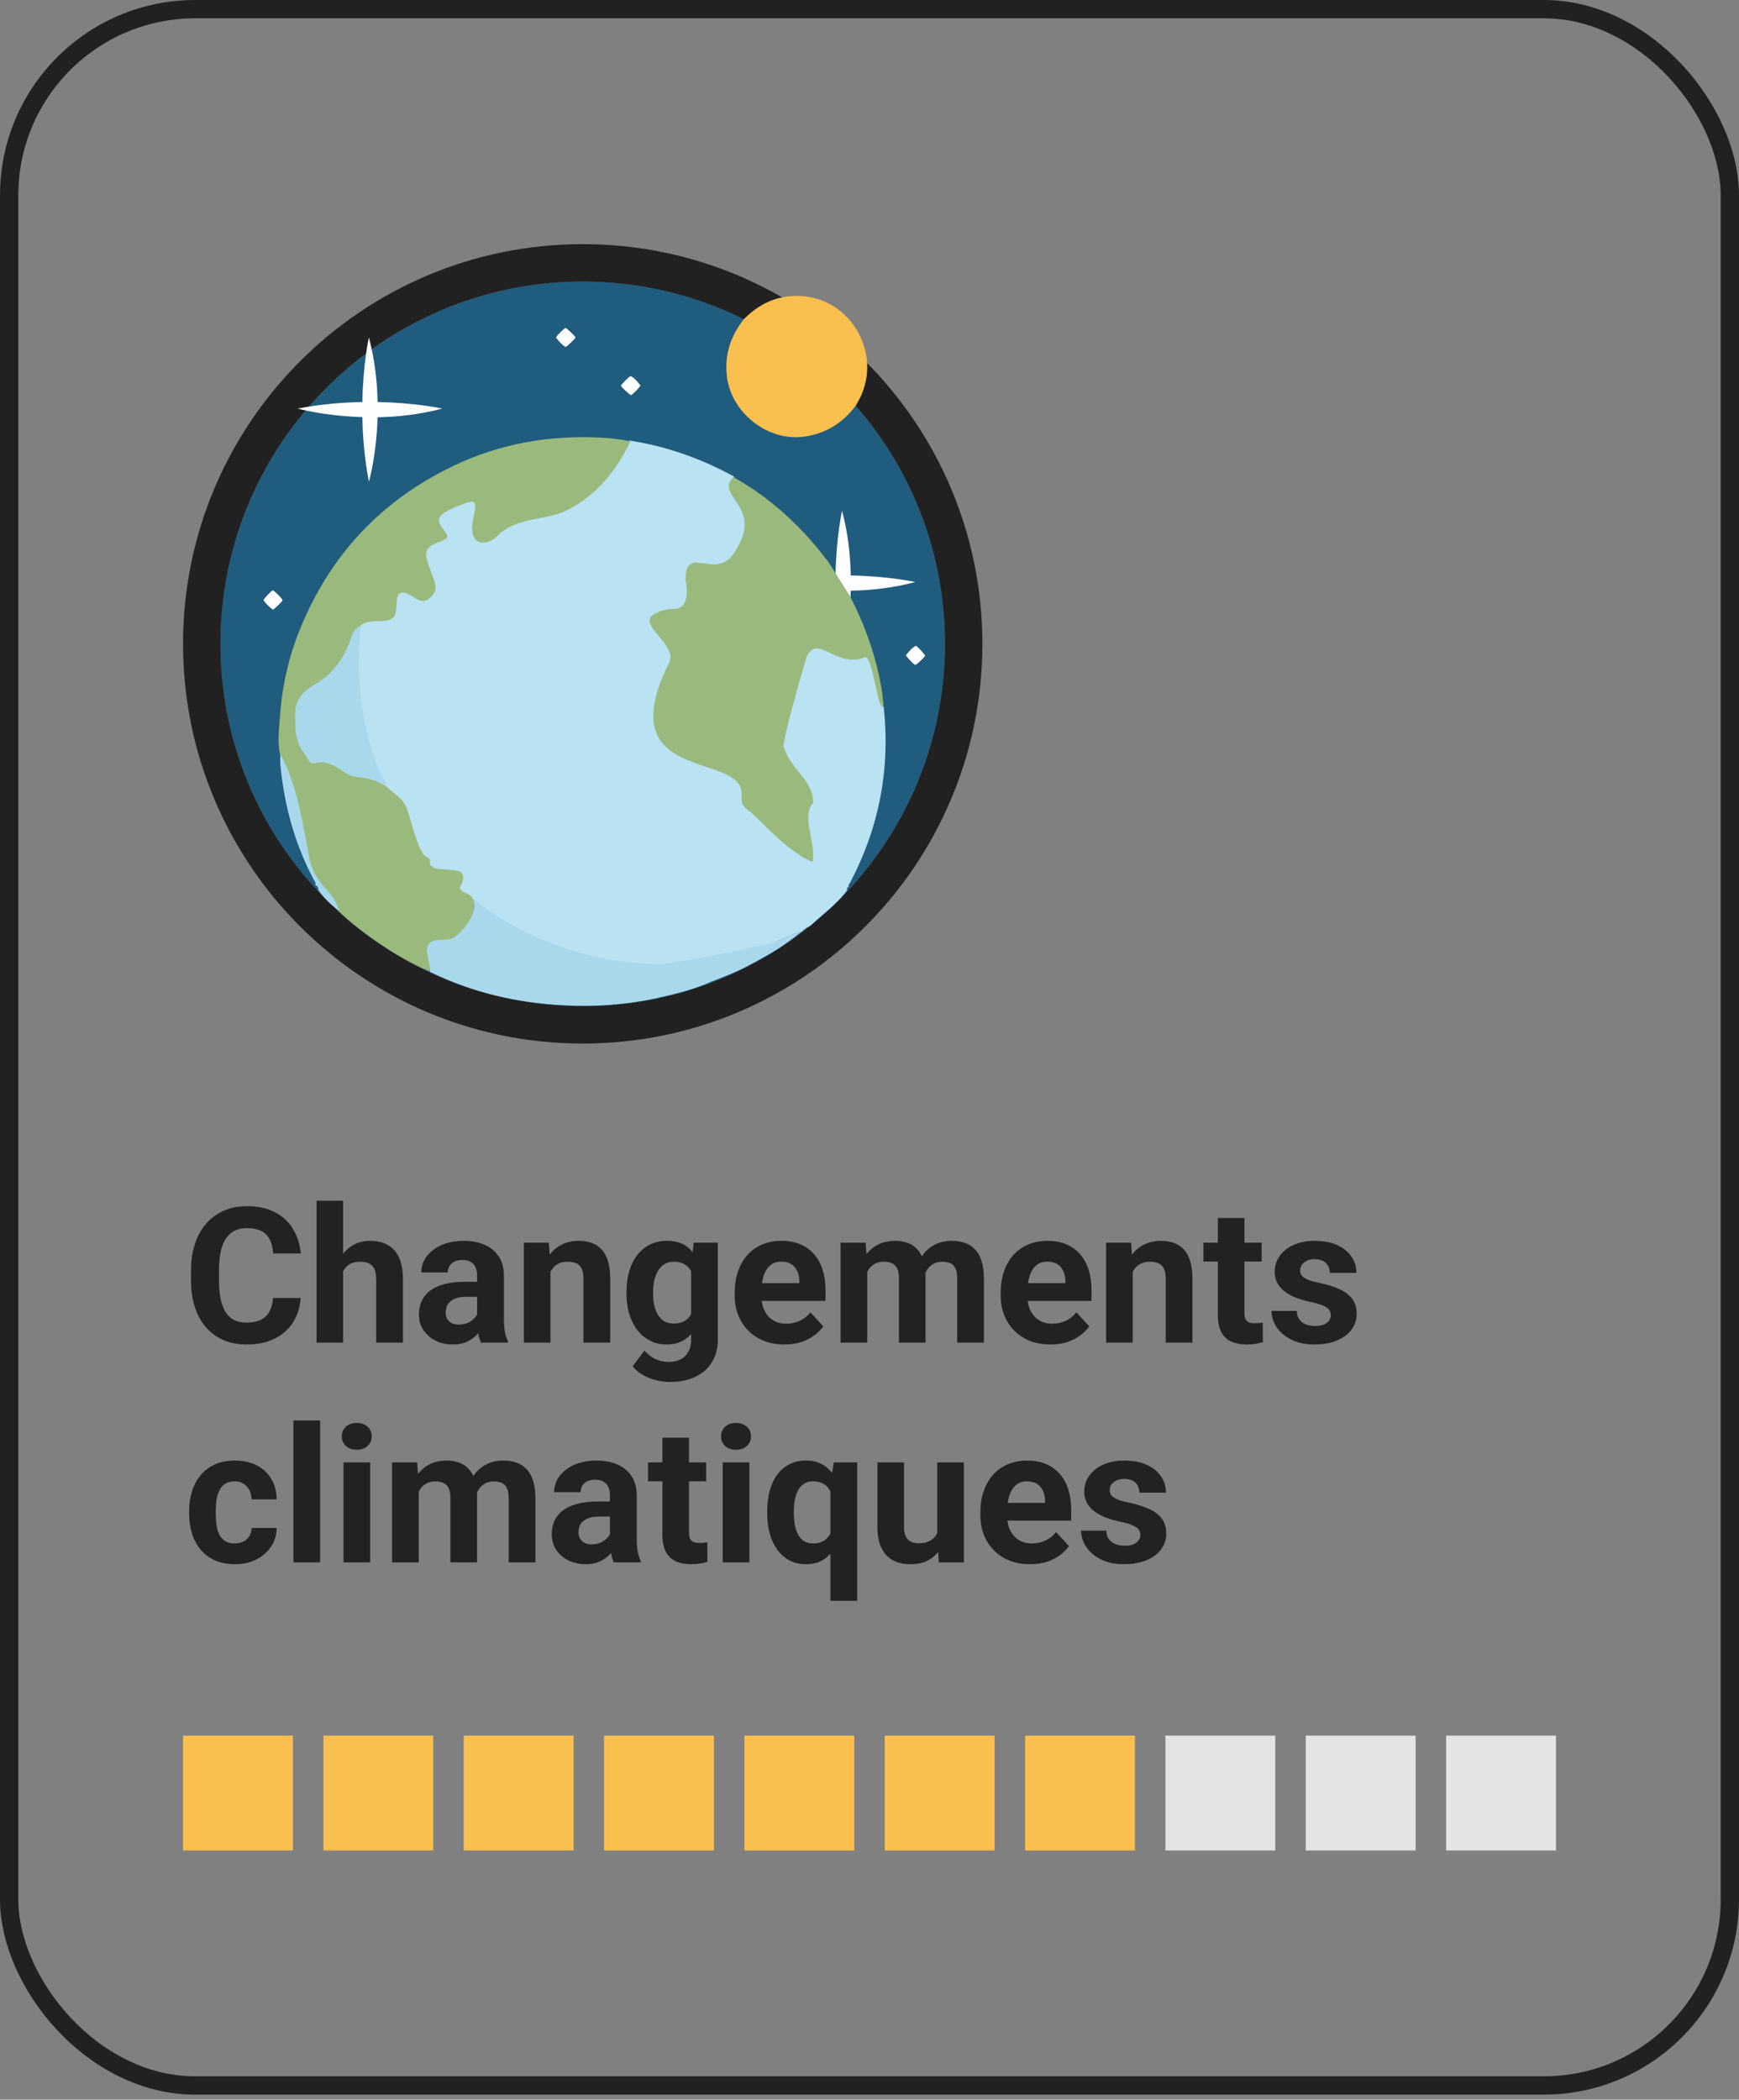 <svg width="285" height="344" viewBox="0 0 285 344" fill="none" xmlns="http://www.w3.org/2000/svg">
<rect x="0" y="0" width="285" height="344" fill="#808080" stroke="none"/>
<rect x="1.5" y="1.5" width="282" height="340.172" rx="30.5" stroke="#212121" stroke-width="3"/>
<path d="M95.5 164.841C128.29 164.841 154.872 138.266 154.872 105.485C154.872 72.704 128.29 46.129 95.5 46.129C62.71 46.129 36.129 72.704 36.129 105.485C36.129 138.266 62.71 164.841 95.5 164.841Z" fill="#205C7E"/>
<path fill-rule="evenodd" clip-rule="evenodd" d="M161 105.485C161 141.652 131.673 170.969 95.5 170.969C59.327 170.969 30 141.652 30 105.485C30 69.317 59.327 40 95.5 40C131.673 40 161 69.317 161 105.485ZM154.871 105.485C154.871 138.266 128.29 164.841 95.5 164.841C62.71 164.841 36.129 138.266 36.129 105.485C36.129 72.703 62.71 46.129 95.5 46.129C128.29 46.129 154.871 72.703 154.871 105.485Z" fill="#212121"/>
<path d="M139.426 96.777C142.677 96.719 146.306 96.341 150.022 95.355C150.022 95.355 145.755 94.397 139.426 94.281C139.368 91.03 138.99 87.402 138.003 83.686C138.003 83.686 137.045 87.953 136.929 94.281C133.706 94.339 130.106 94.629 126.332 95.355C126.332 95.355 130.687 96.574 136.929 96.748C136.987 99.969 137.277 103.569 138.003 107.342C138.032 107.371 139.251 103.017 139.426 96.777Z" fill="#FEFEFF"/>
<path d="M61.881 68.362C65.132 68.304 68.761 67.926 72.478 66.939C72.478 66.939 68.21 65.982 61.881 65.866C61.823 62.615 61.445 58.987 60.458 55.272C60.458 55.272 59.5 59.538 59.384 65.866C56.161 65.924 52.561 66.214 48.787 66.939C48.787 66.939 53.142 68.159 59.384 68.333C59.442 71.555 59.732 75.154 60.458 78.927C60.458 78.956 61.706 74.602 61.881 68.362Z" fill="#FEFEFF"/>
<path d="M103.158 72.176C109.249 73.108 114.953 75.148 120.33 78.092C117.062 81.122 131.92 89.34 127.612 91.031C124.462 92.254 121.256 89.16 121.732 92.454C137.192 97.186 127.363 98.492 114.676 94.761C114.825 96.393 116.762 96.095 115.068 96.299C113.85 96.445 115.865 97.278 114.676 97.453C113.785 97.57 115.662 97.937 115.068 98.607C113.969 99.802 115.543 98.216 115.068 99.761C114.474 101.684 118.28 99.561 109.397 103.991C126.421 101.718 118.952 113.821 118.596 114.375C117.586 116.036 110.942 113.978 109.397 115.144C108.476 115.843 110.477 119.893 109.972 120.913C108.309 124.177 115.496 121.559 115.852 125.143C115.971 126.28 117.972 122.542 118.596 123.503C119.933 125.572 115.429 123.243 117.42 124.759C119.381 126.216 117.847 127.288 120.164 126.297C121.56 125.714 123.412 129.484 124.868 128.989C125.492 128.785 124.303 131.186 124.868 131.681C126.353 132.963 135.983 136.402 136.102 138.442C136.161 139.578 130.762 148.293 131.505 149.167C133.228 151.149 128.77 151.329 127.612 153.602C126.78 155.263 126.525 155.609 125.376 156.445C121.163 159.509 117.333 160.275 116.949 160.658C115.034 161.424 110.14 158.261 107.822 158.203C105.357 158.173 102.891 157.999 100.425 157.62C91.63 156.221 83.757 152.84 76.775 147.449C76.478 147.216 76.211 146.896 75.765 147.012L75.795 146.983C75.765 146.896 75.706 146.779 75.676 146.692C75.319 145.73 73.425 145.003 74.049 144.187C76.158 141.419 72.896 144.758 69.835 143.038C67.832 151.431 64.137 148.54 69.069 141.123C67.109 140.278 67.2 144.208 65.239 143.421C63.991 142.926 66.169 134.161 65.723 132.937C65.337 131.887 64.653 131.071 63.762 130.401C63.108 129.906 62.514 129.352 61.89 128.828C61.801 128.74 61.712 128.682 61.623 128.594V128.624C61.653 128.012 61.385 127.487 61.148 126.962C58.8 121.309 57.582 115.422 57.582 109.332C57.582 107.088 57.523 104.844 57.85 102.6C58.949 101.667 60.131 101.374 61.408 101.287C63.132 101.17 63.703 101.288 63.881 99.657C63.911 99.307 63.94 98.957 63.94 98.608C64.029 97.15 64.638 95.254 66.005 95.924C66.272 96.07 67.653 96.162 67.92 96.307C68.722 96.803 68.427 98.87 69.348 98.141C70.388 97.354 70.685 96.509 70.269 95.285C69.942 94.324 69.556 93.391 69.229 92.459C68.486 90.419 68.843 89.661 70.863 88.874C71.041 88.816 71.219 88.728 71.427 88.67C72.645 88.175 72.705 87.971 71.903 86.922C71.784 86.776 71.665 86.63 71.546 86.455C70.744 85.377 70.863 84.648 71.992 83.949C73.091 83.279 74.339 82.842 75.557 82.405C76.954 81.909 79.266 81.444 79.028 82.901C78.85 84.037 79.646 85.566 79.794 86.731C80.002 88.247 77.16 87.993 78.645 87.497C79.121 87.352 80.311 88.35 80.638 88C82.39 86.164 84.678 85.552 87.055 85.056C88.956 84.678 90.858 84.415 92.611 83.541C97.602 80.977 100.811 76.955 103.158 72.176Z" fill="#B9E2F3"/>
<path d="M123.079 133.079C121.164 131.93 121.546 130.781 121.547 130.015C121.545 123.128 99.716 128.47 109.672 108.565C111.178 105.555 103.994 102.211 107.374 100.521C108.14 100.138 109.15 99.755 110.439 99.755C113.503 99.755 112.354 95.007 112.354 95.007C112.354 88.647 117.716 95.924 120.781 89.796C124.994 82.901 117.012 81.191 120.206 78.173C126.158 81.511 131.093 86.01 135.245 91.408C135.361 91.553 135.506 91.698 135.622 91.844C136.813 93.73 138.032 95.646 139.222 97.532C141.777 102.438 143.606 107.575 144.506 113.032C144.651 113.932 144.709 114.86 144.825 115.76C143.78 116.718 143.34 111.942 142.614 113.161C141.888 114.38 141.082 114.693 139.222 112.395C132.417 100.985 133.038 121.542 133.271 122.354C143.615 155.597 126.01 135.717 123.079 133.079Z" fill="#9ABA7D"/>
<path d="M63.042 128.618C63.651 129.14 64.232 129.692 64.871 130.185C65.742 130.853 66.41 131.666 66.787 132.71C67.222 133.959 68.617 139.864 69.837 140.357C71.369 141.123 69.453 141.431 71.369 142.272C71.601 142.388 74.584 142.51 74.816 142.655C75.199 142.655 76.513 143.038 75.582 144.954C74.972 145.766 75.965 146.103 76.513 146.41C79.796 147.635 75.698 153.718 73.493 154.682C71.548 155.524 70.503 157.033 70.387 159.152C66.7 157.585 63.332 155.466 60.109 153.115C58.484 151.925 56.945 150.706 55.522 149.284C55.174 148.094 54.593 147.02 53.751 146.091C52.184 144.349 50.877 142.521 50.529 140.112C50.267 138.341 49.89 136.571 49.542 134.8C48.758 130.911 47.829 127.08 45.884 123.568C45.419 121.362 45.767 119.156 45.913 117.008C46.261 112.219 47.364 107.546 49.164 103.076C54.1 90.944 62.461 82.004 74.277 76.344C81.942 72.658 90.071 71.265 98.519 71.7C100.116 71.787 101.742 71.961 103.31 72.309C101.016 77.07 97.881 81.075 93.032 83.542C91.319 84.413 89.432 84.674 87.603 85.052C85.281 85.516 83.045 86.154 81.332 87.983C81.013 88.331 80.519 88.593 80.055 88.738C78.603 89.231 77.616 88.593 77.413 87.083C77.268 85.922 77.645 84.79 77.819 83.658C78.022 82.207 77.732 81.917 76.368 82.41C75.177 82.846 73.958 83.281 72.884 83.949C71.751 84.645 71.664 85.371 72.448 86.445C72.564 86.59 72.681 86.735 72.797 86.909C73.581 87.954 73.522 88.128 72.332 88.651C72.158 88.738 71.984 88.796 71.781 88.854C69.806 89.637 69.458 90.421 70.184 92.424C70.532 93.382 70.881 94.311 71.2 95.239C71.606 96.458 71.287 97.3 70.3 98.084C69.4 98.78 68.645 98.374 67.861 97.88C67.6 97.706 67.339 97.532 67.077 97.416C65.742 96.749 65.103 97.097 65.016 98.548C64.987 98.896 64.987 99.245 64.958 99.593C64.784 101.247 64.377 101.625 62.693 101.741C61.445 101.828 60.109 101.596 59.064 102.525C58.222 102.989 57.845 103.802 57.584 104.643C56.538 107.923 54.477 110.506 51.574 112.132C49.513 113.293 48.758 114.773 48.758 116.979C48.758 119.388 49.019 121.652 50.558 123.626C51.139 124.351 51.748 124.671 52.648 124.38C54.419 123.8 56.045 124.177 57.584 125.193C59.268 126.325 61.039 127.37 62.752 128.473C62.897 128.473 62.984 128.531 63.042 128.618Z" fill="#9ABA7D"/>
<path d="M121.89 52.312C124.329 49.844 127.232 48.422 130.745 48.48C139.571 48.596 145.029 58.407 140.5 66.011C140.413 66.185 140.326 66.36 140.21 66.505C138.032 69.378 135.245 71.091 131.645 71.555C125.635 72.31 119.655 67.433 119.103 61.425C118.755 57.942 119.8 55.011 121.89 52.312Z" fill="#FAC04F"/>
<path d="M126.535 154.334C128.509 151.577 130.484 148.819 131.935 145.743C132.777 143.943 133.242 142.056 133.271 140.054C133.329 137.528 131.442 133.317 133.271 131.547C133.271 127.717 129.661 126.272 128.441 122.354C128.18 121.541 131.506 109.714 132.272 107.415C134.187 103.968 136.868 109.331 141.465 107.799C142.997 106.266 143.78 116.747 144.826 115.789C145.929 125.918 144.1 135.497 139.367 144.523C139.222 144.785 138.961 145.017 139.106 145.365V145.307C138.816 145.365 138.787 145.568 138.845 145.83C137.48 147.716 135.68 149.138 133.967 150.619C133.387 151.112 132.922 151.722 132.167 152.012C132.051 152.099 131.964 152.186 131.848 152.244H131.877C131.616 152.273 131.471 152.418 131.384 152.65C131.355 152.709 131.326 152.709 131.267 152.709C130.774 152.679 130.396 152.912 129.961 153.057C128.829 153.521 127.784 154.218 126.535 154.334Z" fill="#B9E2F3"/>
<path d="M45.943 123.567C47.888 127.079 48.817 130.911 49.601 134.8C49.949 136.571 50.327 138.341 50.588 140.112C50.936 142.521 52.243 144.378 53.811 146.091C54.653 147.02 55.233 148.093 55.582 149.283C54.333 148.239 53.056 147.165 52.156 145.771C52.156 145.423 52.069 145.104 51.662 145.046L51.633 145.075C51.894 144.639 51.517 144.349 51.372 144.03C48.323 138.254 46.611 132.043 45.972 125.541C45.885 124.903 45.943 124.235 45.943 123.567Z" fill="#A9D8EC"/>
<path d="M151.62 107.43C151.591 107.633 150.168 108.968 149.994 108.939C149.791 108.91 148.397 107.459 148.484 107.343C148.949 106.762 149.413 106.153 150.11 105.804C150.226 105.746 151.62 107.285 151.62 107.43Z" fill="#FEFEFF"/>
<path d="M46.319 98.315C46.319 98.518 44.838 99.941 44.722 99.853C44.113 99.476 43.619 98.925 43.184 98.344C43.096 98.228 44.519 96.719 44.722 96.719C44.896 96.719 46.319 98.141 46.319 98.315Z" fill="#FEFEFF"/>
<path d="M92.684 53.733C92.858 53.733 94.31 55.098 94.31 55.301C94.31 55.475 92.8 56.897 92.684 56.839C92.074 56.462 91.581 55.91 91.145 55.33C91.029 55.185 92.481 53.733 92.684 53.733Z" fill="#FEFEFF"/>
<path d="M103.426 64.733C103.252 64.762 101.801 63.398 101.771 63.195C101.771 63.021 103.194 61.57 103.368 61.628C104.036 61.947 104.471 62.556 104.936 63.108C105.052 63.253 103.659 64.704 103.426 64.733Z" fill="#FEFEFF"/>
<path d="M70.444 159.209C70.56 157.09 69.01 154.987 70.984 154.145C71.449 153.942 73.584 153.995 74.048 153.762C76.367 152.551 78.496 148.812 77.496 147.251C84.318 152.621 92.189 155.958 100.754 157.352C103.164 157.729 105.573 157.903 107.983 157.932C110.247 157.961 125.468 154.958 127.674 154.145C128.168 155.394 123.078 158.359 116.693 160.776C113.731 162.112 110.596 162.866 107.46 163.563C102.496 164.637 97.473 164.956 92.421 164.695C84.728 164.318 77.354 162.605 70.444 159.209Z" fill="#A9D8EC"/>
<path d="M126.534 154.334C127.783 154.218 128.828 153.492 129.96 153.057C130.396 152.882 130.802 152.65 131.267 152.708C128.799 154.711 126.128 156.453 123.225 157.817C124.328 156.685 125.431 155.524 126.534 154.334Z" fill="#A9D8EC"/>
<path d="M51.632 145.104C52.068 145.162 52.126 145.481 52.126 145.829C51.922 145.597 51.545 145.51 51.632 145.104Z" fill="#205C7E"/>
<path d="M131.383 152.679C131.47 152.447 131.615 152.301 131.876 152.272C131.731 152.389 131.557 152.534 131.383 152.679Z" fill="#A9D8EC"/>
<path d="M138.845 145.829C138.787 145.597 138.816 145.394 139.106 145.307C139.309 145.626 138.99 145.684 138.845 145.829Z" fill="#205C7E"/>
<path d="M131.877 152.273C131.993 152.186 132.08 152.099 132.196 152.041C132.08 152.099 131.964 152.186 131.877 152.273Z" fill="#A9D8EC"/>
<path d="M63.324 128.866C59.877 126.732 58.526 127.864 56.813 126.732C55.274 125.716 53.432 124.455 51.632 125.036C50.732 125.326 50.469 124.229 49.918 123.504C48.35 121.53 48.357 119.401 48.386 116.992C48.386 114.786 49.571 113.235 51.632 112.074C54.564 110.449 56.562 107.632 57.579 104.352C57.84 103.51 58.309 102.931 59.122 102.467C58.803 104.702 58.89 106.937 58.861 109.172C58.861 115.267 60.051 121.101 62.345 126.732C62.577 127.283 63.324 128.257 63.324 128.866Z" fill="#A9D8EC"/>
<path d="M63.041 128.617C62.953 128.53 62.866 128.472 62.779 128.385C62.895 128.472 62.983 128.53 63.041 128.617Z" fill="#A9D8EC"/>
<path d="M44.743 212.659H49.269C49.178 214.142 48.77 215.459 48.043 216.609C47.327 217.76 46.322 218.658 45.031 219.304C43.749 219.95 42.205 220.272 40.399 220.272C38.986 220.272 37.72 220.03 36.6 219.546C35.48 219.051 34.521 218.345 33.724 217.427C32.937 216.508 32.336 215.398 31.922 214.097C31.509 212.795 31.302 211.337 31.302 209.722V208.193C31.302 206.579 31.514 205.121 31.938 203.819C32.371 202.507 32.987 201.392 33.784 200.474C34.592 199.555 35.555 198.849 36.675 198.354C37.795 197.86 39.047 197.613 40.429 197.613C42.266 197.613 43.815 197.946 45.076 198.612C46.348 199.278 47.331 200.196 48.028 201.367C48.734 202.537 49.158 203.869 49.299 205.363H44.758C44.708 204.475 44.531 203.723 44.228 203.107C43.926 202.482 43.467 202.013 42.851 201.7C42.246 201.377 41.438 201.215 40.429 201.215C39.672 201.215 39.011 201.357 38.446 201.639C37.881 201.922 37.407 202.351 37.023 202.926C36.64 203.501 36.352 204.228 36.161 205.105C35.979 205.973 35.888 206.993 35.888 208.163V209.722C35.888 210.862 35.974 211.867 36.145 212.734C36.317 213.592 36.579 214.319 36.933 214.914C37.296 215.499 37.76 215.943 38.325 216.246C38.9 216.539 39.592 216.685 40.399 216.685C41.347 216.685 42.13 216.534 42.745 216.231C43.361 215.928 43.83 215.479 44.153 214.884C44.486 214.288 44.683 213.547 44.743 212.659ZM56.232 196.72V219.97H51.873V196.72H56.232ZM55.611 211.206H54.416C54.426 210.065 54.577 209.016 54.87 208.057C55.162 207.088 55.581 206.251 56.126 205.544C56.671 204.828 57.322 204.273 58.079 203.879C58.846 203.486 59.693 203.289 60.622 203.289C61.429 203.289 62.16 203.405 62.816 203.637C63.482 203.859 64.053 204.222 64.527 204.727C65.011 205.222 65.385 205.872 65.647 206.68C65.909 207.487 66.04 208.466 66.04 209.616V219.97H61.651V209.586C61.651 208.859 61.545 208.289 61.333 207.875C61.131 207.452 60.834 207.154 60.44 206.982C60.056 206.801 59.582 206.71 59.017 206.71C58.391 206.71 57.857 206.826 57.413 207.058C56.979 207.29 56.63 207.613 56.368 208.027C56.106 208.431 55.914 208.905 55.793 209.45C55.672 209.995 55.611 210.58 55.611 211.206ZM78.195 216.276V208.98C78.195 208.456 78.109 208.007 77.938 207.633C77.766 207.25 77.499 206.952 77.136 206.74C76.783 206.528 76.323 206.422 75.758 206.422C75.274 206.422 74.855 206.508 74.502 206.68C74.149 206.841 73.876 207.078 73.685 207.391C73.493 207.694 73.397 208.052 73.397 208.466H69.038C69.038 207.77 69.199 207.109 69.522 206.483C69.845 205.857 70.314 205.307 70.93 204.833C71.545 204.349 72.277 203.97 73.124 203.698C73.982 203.425 74.941 203.289 76.001 203.289C77.272 203.289 78.402 203.501 79.391 203.925C80.38 204.349 81.157 204.984 81.722 205.832C82.297 206.68 82.585 207.739 82.585 209.011V216.019C82.585 216.917 82.641 217.654 82.751 218.229C82.862 218.794 83.024 219.289 83.236 219.712V219.97H78.831C78.619 219.526 78.458 218.971 78.347 218.305C78.246 217.629 78.195 216.952 78.195 216.276ZM78.77 209.995L78.801 212.462H76.364C75.789 212.462 75.289 212.528 74.865 212.659C74.441 212.79 74.093 212.977 73.821 213.219C73.548 213.451 73.347 213.723 73.215 214.036C73.094 214.349 73.034 214.692 73.034 215.065C73.034 215.439 73.12 215.777 73.291 216.08C73.463 216.372 73.71 216.604 74.033 216.776C74.356 216.937 74.734 217.018 75.168 217.018C75.824 217.018 76.394 216.887 76.878 216.625C77.363 216.362 77.736 216.039 77.999 215.656C78.271 215.272 78.412 214.909 78.422 214.566L79.573 216.413C79.411 216.826 79.189 217.255 78.907 217.699C78.634 218.143 78.286 218.562 77.862 218.956C77.439 219.339 76.929 219.657 76.334 219.909C75.738 220.151 75.032 220.272 74.214 220.272C73.175 220.272 72.231 220.066 71.384 219.652C70.546 219.228 69.88 218.648 69.386 217.911C68.901 217.164 68.659 216.317 68.659 215.368C68.659 214.51 68.821 213.749 69.144 213.083C69.466 212.417 69.941 211.856 70.566 211.402C71.202 210.938 71.994 210.59 72.943 210.358C73.891 210.116 74.991 209.995 76.243 209.995H78.77ZM90.214 207.088V219.97H85.855V203.592H89.941L90.214 207.088ZM89.578 211.206H88.397C88.397 209.995 88.554 208.905 88.867 207.936C89.18 206.957 89.618 206.125 90.184 205.438C90.749 204.742 91.42 204.212 92.197 203.849C92.984 203.476 93.862 203.289 94.831 203.289C95.597 203.289 96.299 203.4 96.935 203.622C97.57 203.844 98.115 204.197 98.569 204.682C99.034 205.166 99.387 205.807 99.629 206.604C99.881 207.401 100.007 208.375 100.007 209.525V219.97H95.618V209.51C95.618 208.784 95.517 208.219 95.315 207.815C95.113 207.411 94.815 207.129 94.422 206.967C94.038 206.796 93.564 206.71 92.999 206.71C92.414 206.71 91.904 206.826 91.47 207.058C91.046 207.29 90.693 207.613 90.411 208.027C90.138 208.431 89.931 208.905 89.79 209.45C89.649 209.995 89.578 210.58 89.578 211.206ZM113.691 203.592H117.642V219.425C117.642 220.918 117.309 222.185 116.643 223.224C115.987 224.274 115.068 225.066 113.888 225.601C112.707 226.146 111.335 226.418 109.771 226.418C109.084 226.418 108.358 226.327 107.591 226.146C106.834 225.964 106.107 225.681 105.411 225.298C104.725 224.914 104.15 224.43 103.686 223.845L105.608 221.271C106.112 221.857 106.698 222.311 107.364 222.634C108.03 222.967 108.766 223.133 109.574 223.133C110.361 223.133 111.027 222.987 111.572 222.694C112.117 222.412 112.535 221.993 112.828 221.438C113.121 220.893 113.267 220.232 113.267 219.455V207.376L113.691 203.592ZM102.671 211.978V211.66C102.671 210.408 102.823 209.273 103.125 208.254C103.438 207.225 103.877 206.342 104.442 205.605C105.018 204.868 105.714 204.298 106.531 203.895C107.349 203.491 108.272 203.289 109.301 203.289C110.391 203.289 111.304 203.491 112.041 203.895C112.778 204.298 113.383 204.873 113.857 205.62C114.332 206.357 114.7 207.23 114.962 208.239C115.235 209.238 115.447 210.333 115.598 211.523V212.22C115.447 213.36 115.22 214.42 114.917 215.398C114.614 216.377 114.216 217.235 113.721 217.972C113.227 218.698 112.611 219.263 111.875 219.667C111.148 220.071 110.28 220.272 109.271 220.272C108.262 220.272 107.349 220.066 106.531 219.652C105.724 219.238 105.033 218.658 104.458 217.911C103.882 217.164 103.438 216.286 103.125 215.277C102.823 214.268 102.671 213.168 102.671 211.978ZM107.031 211.66V211.978C107.031 212.654 107.096 213.284 107.228 213.87C107.359 214.455 107.561 214.975 107.833 215.429C108.116 215.873 108.464 216.221 108.877 216.473C109.301 216.715 109.801 216.836 110.376 216.836C111.173 216.836 111.824 216.67 112.329 216.337C112.833 215.994 113.212 215.525 113.464 214.929C113.716 214.334 113.862 213.648 113.903 212.871V210.888C113.883 210.252 113.797 209.682 113.646 209.177C113.494 208.663 113.282 208.224 113.01 207.86C112.737 207.497 112.384 207.215 111.95 207.013C111.516 206.811 111.002 206.71 110.406 206.71C109.831 206.71 109.332 206.841 108.908 207.104C108.494 207.356 108.146 207.704 107.863 208.148C107.591 208.592 107.384 209.117 107.243 209.722C107.101 210.318 107.031 210.963 107.031 211.66ZM128.57 220.272C127.299 220.272 126.159 220.071 125.149 219.667C124.14 219.253 123.283 218.683 122.576 217.957C121.88 217.23 121.345 216.387 120.972 215.429C120.598 214.46 120.412 213.431 120.412 212.341V211.735C120.412 210.494 120.588 209.359 120.941 208.33C121.295 207.3 121.799 206.407 122.455 205.65C123.121 204.894 123.928 204.313 124.877 203.91C125.826 203.496 126.895 203.289 128.086 203.289C129.246 203.289 130.276 203.481 131.174 203.864C132.072 204.248 132.824 204.793 133.429 205.499C134.045 206.205 134.509 207.053 134.822 208.042C135.135 209.021 135.291 210.111 135.291 211.312V213.128H122.273V210.222H131.007V209.889C131.007 209.283 130.896 208.743 130.674 208.269C130.462 207.785 130.139 207.401 129.706 207.119C129.272 206.836 128.717 206.695 128.041 206.695C127.465 206.695 126.971 206.821 126.557 207.073C126.143 207.326 125.805 207.679 125.543 208.133C125.291 208.587 125.099 209.122 124.968 209.737C124.847 210.343 124.786 211.009 124.786 211.735V212.341C124.786 212.997 124.877 213.602 125.059 214.157C125.25 214.712 125.518 215.192 125.861 215.595C126.214 215.999 126.638 216.312 127.132 216.534C127.637 216.756 128.207 216.867 128.843 216.867C129.63 216.867 130.361 216.715 131.038 216.413C131.724 216.1 132.314 215.631 132.809 215.005L134.928 217.306C134.585 217.8 134.115 218.274 133.52 218.729C132.935 219.183 132.228 219.556 131.401 219.849C130.573 220.131 129.63 220.272 128.57 220.272ZM142.133 206.982V219.97H137.758V203.592H141.86L142.133 206.982ZM141.527 211.206H140.316C140.316 210.065 140.453 209.016 140.725 208.057C141.008 207.088 141.416 206.251 141.951 205.544C142.496 204.828 143.167 204.273 143.964 203.879C144.762 203.486 145.685 203.289 146.734 203.289C147.461 203.289 148.127 203.4 148.732 203.622C149.338 203.834 149.858 204.172 150.292 204.636C150.736 205.09 151.079 205.686 151.321 206.422C151.563 207.149 151.684 208.022 151.684 209.041V219.97H147.325V209.525C147.325 208.779 147.224 208.203 147.022 207.8C146.82 207.396 146.533 207.114 146.159 206.952C145.796 206.791 145.357 206.71 144.842 206.71C144.277 206.71 143.783 206.826 143.359 207.058C142.945 207.29 142.602 207.613 142.33 208.027C142.057 208.431 141.855 208.905 141.724 209.45C141.593 209.995 141.527 210.58 141.527 211.206ZM151.275 210.706L149.716 210.903C149.716 209.833 149.847 208.839 150.11 207.921C150.382 207.003 150.781 206.195 151.306 205.499C151.84 204.803 152.501 204.263 153.289 203.879C154.076 203.486 154.984 203.289 156.013 203.289C156.8 203.289 157.517 203.405 158.163 203.637C158.808 203.859 159.358 204.217 159.812 204.712C160.277 205.196 160.63 205.832 160.872 206.619C161.124 207.406 161.25 208.37 161.25 209.51V219.97H156.876V209.51C156.876 208.753 156.775 208.178 156.573 207.785C156.382 207.381 156.099 207.104 155.726 206.952C155.362 206.791 154.928 206.71 154.424 206.71C153.899 206.71 153.44 206.816 153.046 207.028C152.653 207.23 152.325 207.512 152.062 207.875C151.8 208.239 151.603 208.663 151.472 209.147C151.341 209.621 151.275 210.141 151.275 210.706ZM172.164 220.272C170.893 220.272 169.752 220.071 168.743 219.667C167.734 219.253 166.876 218.683 166.17 217.957C165.474 217.23 164.939 216.387 164.565 215.429C164.192 214.46 164.005 213.431 164.005 212.341V211.735C164.005 210.494 164.182 209.359 164.535 208.33C164.888 207.3 165.393 206.407 166.049 205.65C166.715 204.894 167.522 204.313 168.471 203.91C169.419 203.496 170.489 203.289 171.68 203.289C172.84 203.289 173.869 203.481 174.768 203.864C175.666 204.248 176.417 204.793 177.023 205.499C177.639 206.205 178.103 207.053 178.416 208.042C178.728 209.021 178.885 210.111 178.885 211.312V213.128H165.867V210.222H174.601V209.889C174.601 209.283 174.49 208.743 174.268 208.269C174.056 207.785 173.733 207.401 173.299 207.119C172.865 206.836 172.31 206.695 171.634 206.695C171.059 206.695 170.565 206.821 170.151 207.073C169.737 207.326 169.399 207.679 169.137 208.133C168.884 208.587 168.693 209.122 168.562 209.737C168.44 210.343 168.38 211.009 168.38 211.735V212.341C168.38 212.997 168.471 213.602 168.652 214.157C168.844 214.712 169.111 215.192 169.455 215.595C169.808 215.999 170.232 216.312 170.726 216.534C171.231 216.756 171.801 216.867 172.437 216.867C173.224 216.867 173.955 216.715 174.631 216.413C175.318 216.1 175.908 215.631 176.402 215.005L178.521 217.306C178.178 217.8 177.709 218.274 177.114 218.729C176.528 219.183 175.822 219.556 174.995 219.849C174.167 220.131 173.224 220.272 172.164 220.272ZM185.636 207.088V219.97H181.276V203.592H185.363L185.636 207.088ZM185 211.206H183.819C183.819 209.995 183.976 208.905 184.289 207.936C184.601 206.957 185.04 206.125 185.605 205.438C186.171 204.742 186.842 204.212 187.619 203.849C188.406 203.476 189.284 203.289 190.252 203.289C191.019 203.289 191.721 203.4 192.356 203.622C192.992 203.844 193.537 204.197 193.991 204.682C194.455 205.166 194.809 205.807 195.051 206.604C195.303 207.401 195.429 208.375 195.429 209.525V219.97H191.04V209.51C191.04 208.784 190.939 208.219 190.737 207.815C190.535 207.411 190.237 207.129 189.844 206.967C189.46 206.796 188.986 206.71 188.421 206.71C187.836 206.71 187.326 206.826 186.892 207.058C186.468 207.29 186.115 207.613 185.833 208.027C185.56 208.431 185.353 208.905 185.212 209.45C185.071 209.995 185 210.58 185 211.206ZM206.767 203.592V206.68H197.23V203.592H206.767ZM199.592 199.55H203.951V215.035C203.951 215.509 204.012 215.873 204.133 216.125C204.264 216.377 204.456 216.554 204.708 216.655C204.96 216.746 205.278 216.791 205.662 216.791C205.934 216.791 206.176 216.781 206.388 216.761C206.61 216.73 206.797 216.7 206.948 216.67L206.963 219.879C206.59 220 206.186 220.096 205.752 220.167C205.319 220.237 204.839 220.272 204.314 220.272C203.356 220.272 202.518 220.116 201.802 219.803C201.095 219.48 200.55 218.966 200.167 218.259C199.784 217.553 199.592 216.625 199.592 215.474V199.55ZM218.104 215.444C218.104 215.131 218.013 214.848 217.832 214.596C217.65 214.344 217.312 214.112 216.817 213.9C216.333 213.678 215.632 213.476 214.713 213.294C213.886 213.113 213.114 212.886 212.397 212.613C211.691 212.331 211.076 211.993 210.551 211.599C210.036 211.206 209.632 210.741 209.34 210.207C209.047 209.662 208.901 209.041 208.901 208.345C208.901 207.659 209.047 207.013 209.34 206.407C209.643 205.802 210.071 205.267 210.626 204.803C211.192 204.328 211.878 203.96 212.685 203.698C213.502 203.425 214.421 203.289 215.44 203.289C216.863 203.289 218.084 203.516 219.103 203.97C220.132 204.424 220.919 205.05 221.464 205.847C222.019 206.634 222.297 207.532 222.297 208.542H217.938C217.938 208.118 217.847 207.739 217.665 207.406C217.493 207.063 217.221 206.796 216.848 206.604C216.484 206.402 216.01 206.301 215.425 206.301C214.94 206.301 214.522 206.387 214.168 206.559C213.815 206.72 213.543 206.942 213.351 207.225C213.169 207.497 213.079 207.8 213.079 208.133C213.079 208.385 213.129 208.612 213.23 208.814C213.341 209.006 213.518 209.182 213.76 209.344C214.002 209.505 214.315 209.657 214.698 209.798C215.092 209.929 215.576 210.05 216.151 210.161C217.332 210.403 218.387 210.721 219.315 211.115C220.243 211.498 220.98 212.023 221.525 212.689C222.07 213.345 222.342 214.208 222.342 215.277C222.342 216.004 222.181 216.67 221.858 217.275C221.535 217.881 221.071 218.411 220.465 218.865C219.86 219.309 219.133 219.657 218.286 219.909C217.448 220.151 216.505 220.272 215.455 220.272C213.931 220.272 212.64 220 211.58 219.455C210.531 218.91 209.733 218.219 209.188 217.381C208.654 216.534 208.386 215.666 208.386 214.778H212.519C212.539 215.373 212.69 215.853 212.973 216.216C213.265 216.579 213.634 216.841 214.078 217.003C214.532 217.164 215.021 217.245 215.546 217.245C216.111 217.245 216.58 217.169 216.954 217.018C217.327 216.857 217.61 216.645 217.801 216.382C218.003 216.11 218.104 215.797 218.104 215.444ZM38.461 252.867C38.996 252.867 39.471 252.766 39.884 252.564C40.298 252.352 40.621 252.059 40.853 251.686C41.095 251.303 41.221 250.854 41.231 250.339H45.334C45.323 251.489 45.016 252.514 44.41 253.412C43.805 254.3 42.992 255.001 41.973 255.516C40.954 256.02 39.814 256.272 38.552 256.272C37.281 256.272 36.171 256.061 35.222 255.637C34.284 255.213 33.502 254.628 32.876 253.881C32.25 253.124 31.781 252.246 31.468 251.247C31.155 250.238 30.999 249.158 30.999 248.008V247.569C30.999 246.408 31.155 245.329 31.468 244.33C31.781 243.32 32.25 242.443 32.876 241.696C33.502 240.939 34.284 240.349 35.222 239.925C36.161 239.501 37.261 239.289 38.522 239.289C39.864 239.289 41.04 239.546 42.049 240.061C43.068 240.576 43.865 241.312 44.44 242.271C45.026 243.22 45.323 244.345 45.334 245.646H41.231C41.221 245.102 41.105 244.607 40.883 244.163C40.671 243.719 40.359 243.366 39.945 243.104C39.541 242.831 39.042 242.695 38.446 242.695C37.81 242.695 37.291 242.831 36.887 243.104C36.484 243.366 36.171 243.729 35.949 244.193C35.727 244.647 35.57 245.167 35.48 245.752C35.399 246.328 35.358 246.933 35.358 247.569V248.008C35.358 248.644 35.399 249.254 35.48 249.839C35.56 250.425 35.712 250.944 35.934 251.398C36.166 251.853 36.484 252.211 36.887 252.473C37.291 252.736 37.816 252.867 38.461 252.867ZM52.463 232.72V255.97H48.088V232.72H52.463ZM60.667 239.592V255.97H56.292V239.592H60.667ZM56.02 235.323C56.02 234.688 56.242 234.163 56.686 233.749C57.13 233.335 57.725 233.128 58.472 233.128C59.209 233.128 59.799 233.335 60.243 233.749C60.697 234.163 60.924 234.688 60.924 235.323C60.924 235.959 60.697 236.484 60.243 236.897C59.799 237.311 59.209 237.518 58.472 237.518C57.725 237.518 57.13 237.311 56.686 236.897C56.242 236.484 56.02 235.959 56.02 235.323ZM68.629 242.982V255.97H64.254V239.592H68.356L68.629 242.982ZM68.023 247.206H66.812C66.812 246.065 66.949 245.016 67.221 244.057C67.504 243.088 67.912 242.251 68.447 241.544C68.992 240.828 69.663 240.273 70.46 239.879C71.258 239.486 72.181 239.289 73.231 239.289C73.957 239.289 74.623 239.4 75.228 239.622C75.834 239.834 76.354 240.172 76.788 240.636C77.232 241.09 77.575 241.686 77.817 242.422C78.059 243.149 78.18 244.022 78.18 245.041V255.97H73.821V245.525C73.821 244.779 73.72 244.203 73.518 243.8C73.316 243.396 73.029 243.114 72.655 242.952C72.292 242.791 71.853 242.71 71.338 242.71C70.773 242.71 70.279 242.826 69.855 243.058C69.441 243.29 69.098 243.613 68.826 244.027C68.553 244.431 68.351 244.905 68.22 245.45C68.089 245.995 68.023 246.58 68.023 247.206ZM77.772 246.706L76.212 246.903C76.212 245.833 76.344 244.839 76.606 243.921C76.878 243.003 77.277 242.195 77.802 241.499C78.337 240.803 78.998 240.263 79.785 239.879C80.572 239.486 81.48 239.289 82.509 239.289C83.296 239.289 84.013 239.405 84.659 239.637C85.305 239.859 85.855 240.217 86.309 240.712C86.773 241.196 87.126 241.832 87.368 242.619C87.62 243.406 87.747 244.37 87.747 245.51V255.97H83.372V245.51C83.372 244.753 83.271 244.178 83.069 243.785C82.878 243.381 82.595 243.104 82.222 242.952C81.858 242.791 81.424 242.71 80.92 242.71C80.395 242.71 79.936 242.816 79.543 243.028C79.149 243.23 78.821 243.512 78.559 243.875C78.296 244.239 78.099 244.663 77.968 245.147C77.837 245.621 77.772 246.141 77.772 246.706ZM99.962 252.276V244.98C99.962 244.456 99.876 244.007 99.705 243.633C99.533 243.25 99.266 242.952 98.902 242.74C98.549 242.528 98.09 242.422 97.525 242.422C97.04 242.422 96.622 242.508 96.269 242.68C95.915 242.841 95.643 243.078 95.451 243.391C95.259 243.694 95.164 244.052 95.164 244.466H90.804C90.804 243.77 90.966 243.109 91.289 242.483C91.612 241.857 92.081 241.307 92.696 240.833C93.312 240.349 94.043 239.97 94.891 239.698C95.749 239.425 96.707 239.289 97.767 239.289C99.039 239.289 100.169 239.501 101.158 239.925C102.147 240.349 102.924 240.984 103.489 241.832C104.064 242.68 104.352 243.739 104.352 245.011V252.019C104.352 252.917 104.407 253.654 104.518 254.229C104.629 254.794 104.791 255.289 105.002 255.712V255.97H100.598C100.386 255.526 100.224 254.971 100.113 254.305C100.012 253.629 99.962 252.952 99.962 252.276ZM100.537 245.995L100.567 248.462H98.13C97.555 248.462 97.056 248.528 96.632 248.659C96.208 248.79 95.86 248.977 95.587 249.219C95.315 249.451 95.113 249.723 94.982 250.036C94.861 250.349 94.8 250.692 94.8 251.065C94.8 251.439 94.886 251.777 95.058 252.08C95.229 252.372 95.476 252.604 95.799 252.776C96.122 252.937 96.501 253.018 96.935 253.018C97.591 253.018 98.161 252.887 98.645 252.625C99.129 252.362 99.503 252.039 99.765 251.656C100.038 251.272 100.179 250.909 100.189 250.566L101.339 252.413C101.178 252.826 100.956 253.255 100.673 253.699C100.401 254.143 100.053 254.562 99.629 254.956C99.205 255.339 98.695 255.657 98.1 255.909C97.505 256.151 96.798 256.272 95.981 256.272C94.942 256.272 93.998 256.066 93.15 255.652C92.313 255.228 91.647 254.648 91.152 253.911C90.668 253.164 90.426 252.317 90.426 251.368C90.426 250.51 90.587 249.749 90.91 249.083C91.233 248.417 91.707 247.856 92.333 247.402C92.969 246.938 93.761 246.59 94.71 246.358C95.658 246.116 96.758 245.995 98.009 245.995H100.537ZM115.734 239.592V242.68H106.198V239.592H115.734ZM108.56 235.55H112.919V251.035C112.919 251.509 112.979 251.873 113.101 252.125C113.232 252.377 113.424 252.554 113.676 252.655C113.928 252.746 114.246 252.791 114.629 252.791C114.902 252.791 115.144 252.781 115.356 252.761C115.578 252.73 115.765 252.7 115.916 252.67L115.931 255.879C115.558 256 115.154 256.096 114.72 256.167C114.286 256.237 113.807 256.272 113.282 256.272C112.324 256.272 111.486 256.116 110.77 255.803C110.063 255.48 109.518 254.966 109.135 254.259C108.751 253.553 108.56 252.625 108.56 251.474V235.55ZM122.818 239.592V255.97H118.444V239.592H122.818ZM118.171 235.323C118.171 234.688 118.393 234.163 118.837 233.749C119.281 233.335 119.877 233.128 120.624 233.128C121.36 233.128 121.951 233.335 122.395 233.749C122.849 234.163 123.076 234.688 123.076 235.323C123.076 235.959 122.849 236.484 122.395 236.897C121.951 237.311 121.36 237.518 120.624 237.518C119.877 237.518 119.281 237.311 118.837 236.897C118.393 236.484 118.171 235.959 118.171 235.323ZM136.093 262.267V242.937L136.653 239.592H140.483V262.267H136.093ZM125.74 247.947V247.629C125.74 246.378 125.876 245.243 126.148 244.224C126.431 243.194 126.845 242.316 127.39 241.59C127.935 240.853 128.601 240.288 129.388 239.895C130.185 239.491 131.103 239.289 132.143 239.289C133.142 239.289 134.004 239.491 134.731 239.895C135.458 240.298 136.068 240.868 136.562 241.605C137.067 242.342 137.471 243.209 137.773 244.208C138.076 245.208 138.308 246.302 138.47 247.493V248.189C138.318 249.33 138.086 250.389 137.773 251.368C137.471 252.347 137.067 253.205 136.562 253.941C136.068 254.678 135.452 255.253 134.716 255.667C133.989 256.071 133.121 256.272 132.112 256.272C131.093 256.272 130.185 256.066 129.388 255.652C128.601 255.228 127.935 254.643 127.39 253.896C126.845 253.149 126.431 252.271 126.148 251.262C125.876 250.243 125.74 249.138 125.74 247.947ZM130.099 247.629V247.947C130.099 248.623 130.155 249.259 130.266 249.854C130.377 250.44 130.553 250.959 130.795 251.414C131.048 251.868 131.371 252.226 131.764 252.488C132.158 252.741 132.642 252.867 133.217 252.867C134.014 252.867 134.655 252.695 135.14 252.352C135.634 251.999 135.997 251.52 136.229 250.914C136.472 250.309 136.613 249.617 136.653 248.84V246.857C136.623 246.222 136.537 245.652 136.396 245.147C136.265 244.632 136.063 244.193 135.791 243.83C135.528 243.467 135.185 243.189 134.761 242.998C134.347 242.796 133.843 242.695 133.248 242.695C132.682 242.695 132.198 242.821 131.794 243.073C131.391 243.326 131.063 243.679 130.811 244.133C130.568 244.577 130.387 245.097 130.266 245.692C130.155 246.287 130.099 246.933 130.099 247.629ZM153.606 252.049V239.592H157.966V255.97H153.864L153.606 252.049ZM154.091 248.689L155.377 248.659C155.377 249.749 155.251 250.763 154.999 251.701C154.747 252.63 154.368 253.437 153.864 254.123C153.359 254.799 152.723 255.329 151.957 255.712C151.19 256.086 150.286 256.272 149.247 256.272C148.45 256.272 147.713 256.161 147.037 255.939C146.371 255.707 145.796 255.349 145.312 254.865C144.837 254.37 144.464 253.74 144.191 252.973C143.929 252.196 143.798 251.262 143.798 250.172V239.592H148.157V250.203C148.157 250.687 148.213 251.096 148.324 251.429C148.445 251.762 148.611 252.034 148.823 252.246C149.035 252.458 149.282 252.609 149.565 252.7C149.858 252.791 150.181 252.836 150.534 252.836C151.432 252.836 152.138 252.655 152.653 252.292C153.178 251.928 153.546 251.434 153.758 250.808C153.98 250.172 154.091 249.466 154.091 248.689ZM168.834 256.272C167.562 256.272 166.422 256.071 165.413 255.667C164.404 255.253 163.546 254.683 162.84 253.957C162.144 253.23 161.609 252.387 161.235 251.429C160.862 250.46 160.675 249.431 160.675 248.341V247.735C160.675 246.494 160.852 245.359 161.205 244.33C161.558 243.3 162.063 242.407 162.719 241.65C163.385 240.894 164.192 240.313 165.141 239.91C166.089 239.496 167.159 239.289 168.35 239.289C169.51 239.289 170.539 239.481 171.438 239.864C172.336 240.248 173.087 240.793 173.693 241.499C174.308 242.205 174.773 243.053 175.085 244.042C175.398 245.021 175.555 246.111 175.555 247.312V249.128H162.537V246.222H171.271V245.889C171.271 245.283 171.16 244.743 170.938 244.269C170.726 243.785 170.403 243.401 169.969 243.119C169.535 242.836 168.98 242.695 168.304 242.695C167.729 242.695 167.235 242.821 166.821 243.073C166.407 243.326 166.069 243.679 165.807 244.133C165.554 244.587 165.363 245.122 165.231 245.737C165.11 246.343 165.05 247.009 165.05 247.735V248.341C165.05 248.997 165.141 249.602 165.322 250.157C165.514 250.712 165.781 251.192 166.125 251.595C166.478 251.999 166.902 252.312 167.396 252.534C167.901 252.756 168.471 252.867 169.106 252.867C169.894 252.867 170.625 252.715 171.301 252.413C171.987 252.1 172.578 251.631 173.072 251.005L175.191 253.306C174.848 253.8 174.379 254.274 173.784 254.729C173.198 255.183 172.492 255.556 171.665 255.849C170.837 256.131 169.894 256.272 168.834 256.272ZM186.892 251.444C186.892 251.131 186.801 250.848 186.62 250.596C186.438 250.344 186.1 250.112 185.605 249.9C185.121 249.678 184.42 249.476 183.501 249.294C182.674 249.113 181.902 248.886 181.186 248.613C180.479 248.331 179.864 247.993 179.339 247.599C178.824 247.206 178.421 246.741 178.128 246.207C177.835 245.662 177.689 245.041 177.689 244.345C177.689 243.659 177.835 243.013 178.128 242.407C178.431 241.802 178.86 241.267 179.415 240.803C179.98 240.328 180.666 239.96 181.473 239.698C182.291 239.425 183.209 239.289 184.228 239.289C185.651 239.289 186.872 239.516 187.891 239.97C188.92 240.424 189.708 241.05 190.252 241.847C190.807 242.634 191.085 243.532 191.085 244.542H186.726C186.726 244.118 186.635 243.739 186.453 243.406C186.282 243.063 186.009 242.796 185.636 242.604C185.272 242.402 184.798 242.301 184.213 242.301C183.729 242.301 183.31 242.387 182.957 242.559C182.603 242.72 182.331 242.942 182.139 243.225C181.958 243.497 181.867 243.8 181.867 244.133C181.867 244.385 181.917 244.612 182.018 244.814C182.129 245.006 182.306 245.182 182.548 245.344C182.79 245.505 183.103 245.657 183.486 245.798C183.88 245.929 184.364 246.05 184.939 246.161C186.12 246.403 187.175 246.721 188.103 247.115C189.031 247.498 189.768 248.023 190.313 248.689C190.858 249.345 191.13 250.208 191.13 251.277C191.13 252.004 190.969 252.67 190.646 253.275C190.323 253.881 189.859 254.411 189.253 254.865C188.648 255.309 187.921 255.657 187.074 255.909C186.236 256.151 185.293 256.272 184.243 256.272C182.719 256.272 181.428 256 180.368 255.455C179.319 254.91 178.521 254.219 177.977 253.381C177.442 252.534 177.174 251.666 177.174 250.778H181.307C181.327 251.373 181.478 251.853 181.761 252.216C182.053 252.579 182.422 252.841 182.866 253.003C183.32 253.164 183.809 253.245 184.334 253.245C184.899 253.245 185.368 253.169 185.742 253.018C186.115 252.857 186.398 252.645 186.589 252.382C186.791 252.11 186.892 251.797 186.892 251.444Z" fill="#222222"/>
<rect x="30" y="284.355" width="18" height="18.817" fill="#FAC04F"/>
<rect x="53" y="284.355" width="18" height="18.817" fill="#FAC04F"/>
<rect x="76" y="284.355" width="18" height="18.817" fill="#FAC04F"/>
<rect x="99" y="284.355" width="18" height="18.817" fill="#FAC04F"/>
<rect x="122" y="284.355" width="18" height="18.817" fill="#FAC04F"/>
<rect x="145" y="284.355" width="18" height="18.817" fill="#FAC04F"/>
<rect x="168" y="284.355" width="18" height="18.817" fill="#FAC04F"/>
<rect x="191" y="284.355" width="18" height="18.817" fill="#E4E4E4"/>
<rect x="214" y="284.355" width="18" height="18.817" fill="#E4E4E4"/>
<rect x="237" y="284.355" width="18" height="18.817" fill="#E4E4E4"/>
</svg>
